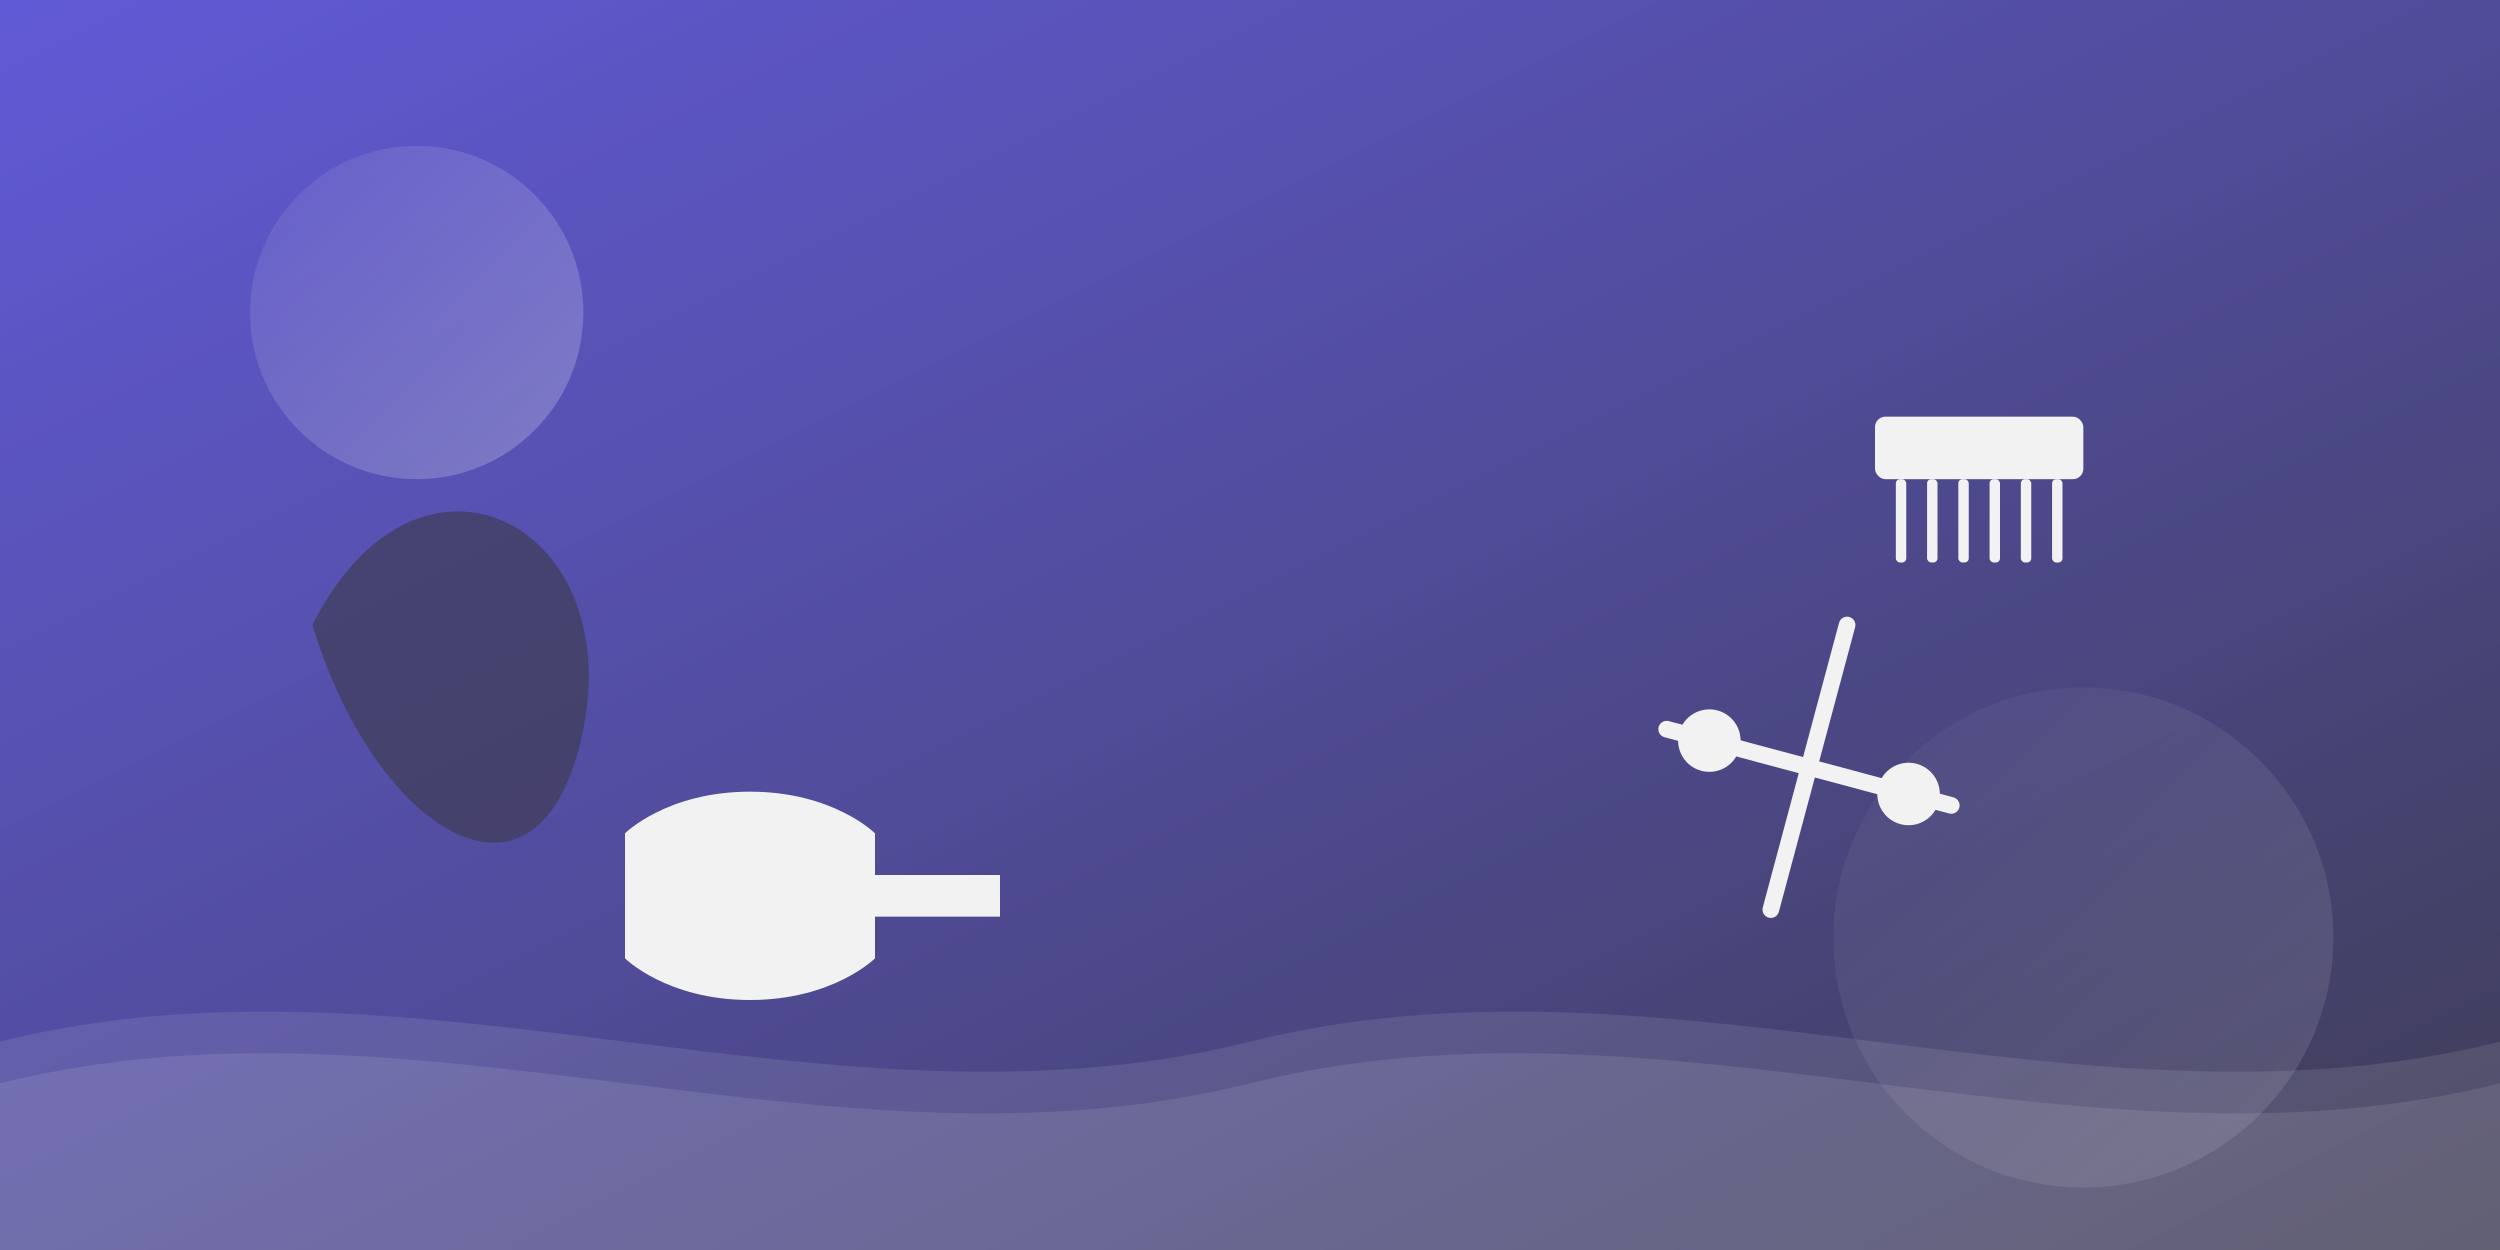 <svg width="1200" height="600" viewBox="0 0 1200 600" xmlns="http://www.w3.org/2000/svg">
  <rect x="0" y="0" width="1200" height="600" fill="#333333" stroke="none"/>
  <!-- Background gradient -->
  <defs>
    <linearGradient id="bg-gradient" x1="0%" y1="0%" x2="100%" y2="100%">
      <stop offset="0%" stop-color="#6c63ff" stop-opacity="0.8"/>
      <stop offset="100%" stop-color="#3f3d56" stop-opacity="0.9"/>
    </linearGradient>
    <linearGradient id="highlight" x1="0%" y1="0%" x2="100%" y2="100%">
      <stop offset="0%" stop-color="#ffffff" stop-opacity="0.1"/>
      <stop offset="100%" stop-color="#ffffff" stop-opacity="0.4"/>
    </linearGradient>
  </defs>
  
  <!-- Background -->
  <rect width="100%" height="100%" fill="url(#bg-gradient)"/>
  
  <!-- Decorative elements -->
  <circle cx="200" cy="150" r="80" fill="url(#highlight)" opacity="0.6"/>
  <circle cx="1000" cy="450" r="120" fill="url(#highlight)" opacity="0.3"/>
  
  <!-- Stylized hair silhouette left -->
  <path d="M150,300 C200,200 300,250 280,350 C260,450 180,400 150,300 Z" fill="#3f3d56" opacity="0.7"/>
  
  <!-- Stylized comb right -->
  <g transform="translate(900, 200)">
    <rect x="0" y="0" width="100" height="30" rx="5" fill="#f2f2f2"/>
    <rect x="10" y="30" width="5" height="40" rx="2" fill="#f2f2f2"/>
    <rect x="25" y="30" width="5" height="40" rx="2" fill="#f2f2f2"/>
    <rect x="40" y="30" width="5" height="40" rx="2" fill="#f2f2f2"/>
    <rect x="55" y="30" width="5" height="40" rx="2" fill="#f2f2f2"/>
    <rect x="70" y="30" width="5" height="40" rx="2" fill="#f2f2f2"/>
    <rect x="85" y="30" width="5" height="40" rx="2" fill="#f2f2f2"/>
  </g>
  
  <!-- Decorative scissors -->
  <g transform="translate(800, 350) rotate(-30)">
    <path d="M0,0 L100,100 M0,100 L100,0" stroke="#f2f2f2" stroke-width="8" stroke-linecap="round"/>
    <circle cx="15" cy="15" r="15" fill="#f2f2f2"/>
    <circle cx="85" cy="85" r="15" fill="#f2f2f2"/>
  </g>
  
  <!-- Stylized hair dryer -->
  <g transform="translate(300, 400)">
    <path d="M0,0 C0,0 20,-20 60,-20 C100,-20 120,0 120,0 L120,60 C120,60 100,80 60,80 C20,80 0,60 0,60 Z" fill="#f2f2f2"/>
    <rect x="120" y="20" width="60" height="20" fill="#f2f2f2"/>
  </g>
  
  <!-- Abstract wave patterns -->
  <path d="M0,500 C200,450 400,550 600,500 C800,450 1000,550 1200,500 L1200,600 L0,600 Z" fill="#ffffff" opacity="0.1"/>
  <path d="M0,520 C200,470 400,570 600,520 C800,470 1000,570 1200,520 L1200,600 L0,600 Z" fill="#ffffff" opacity="0.1"/>
</svg>